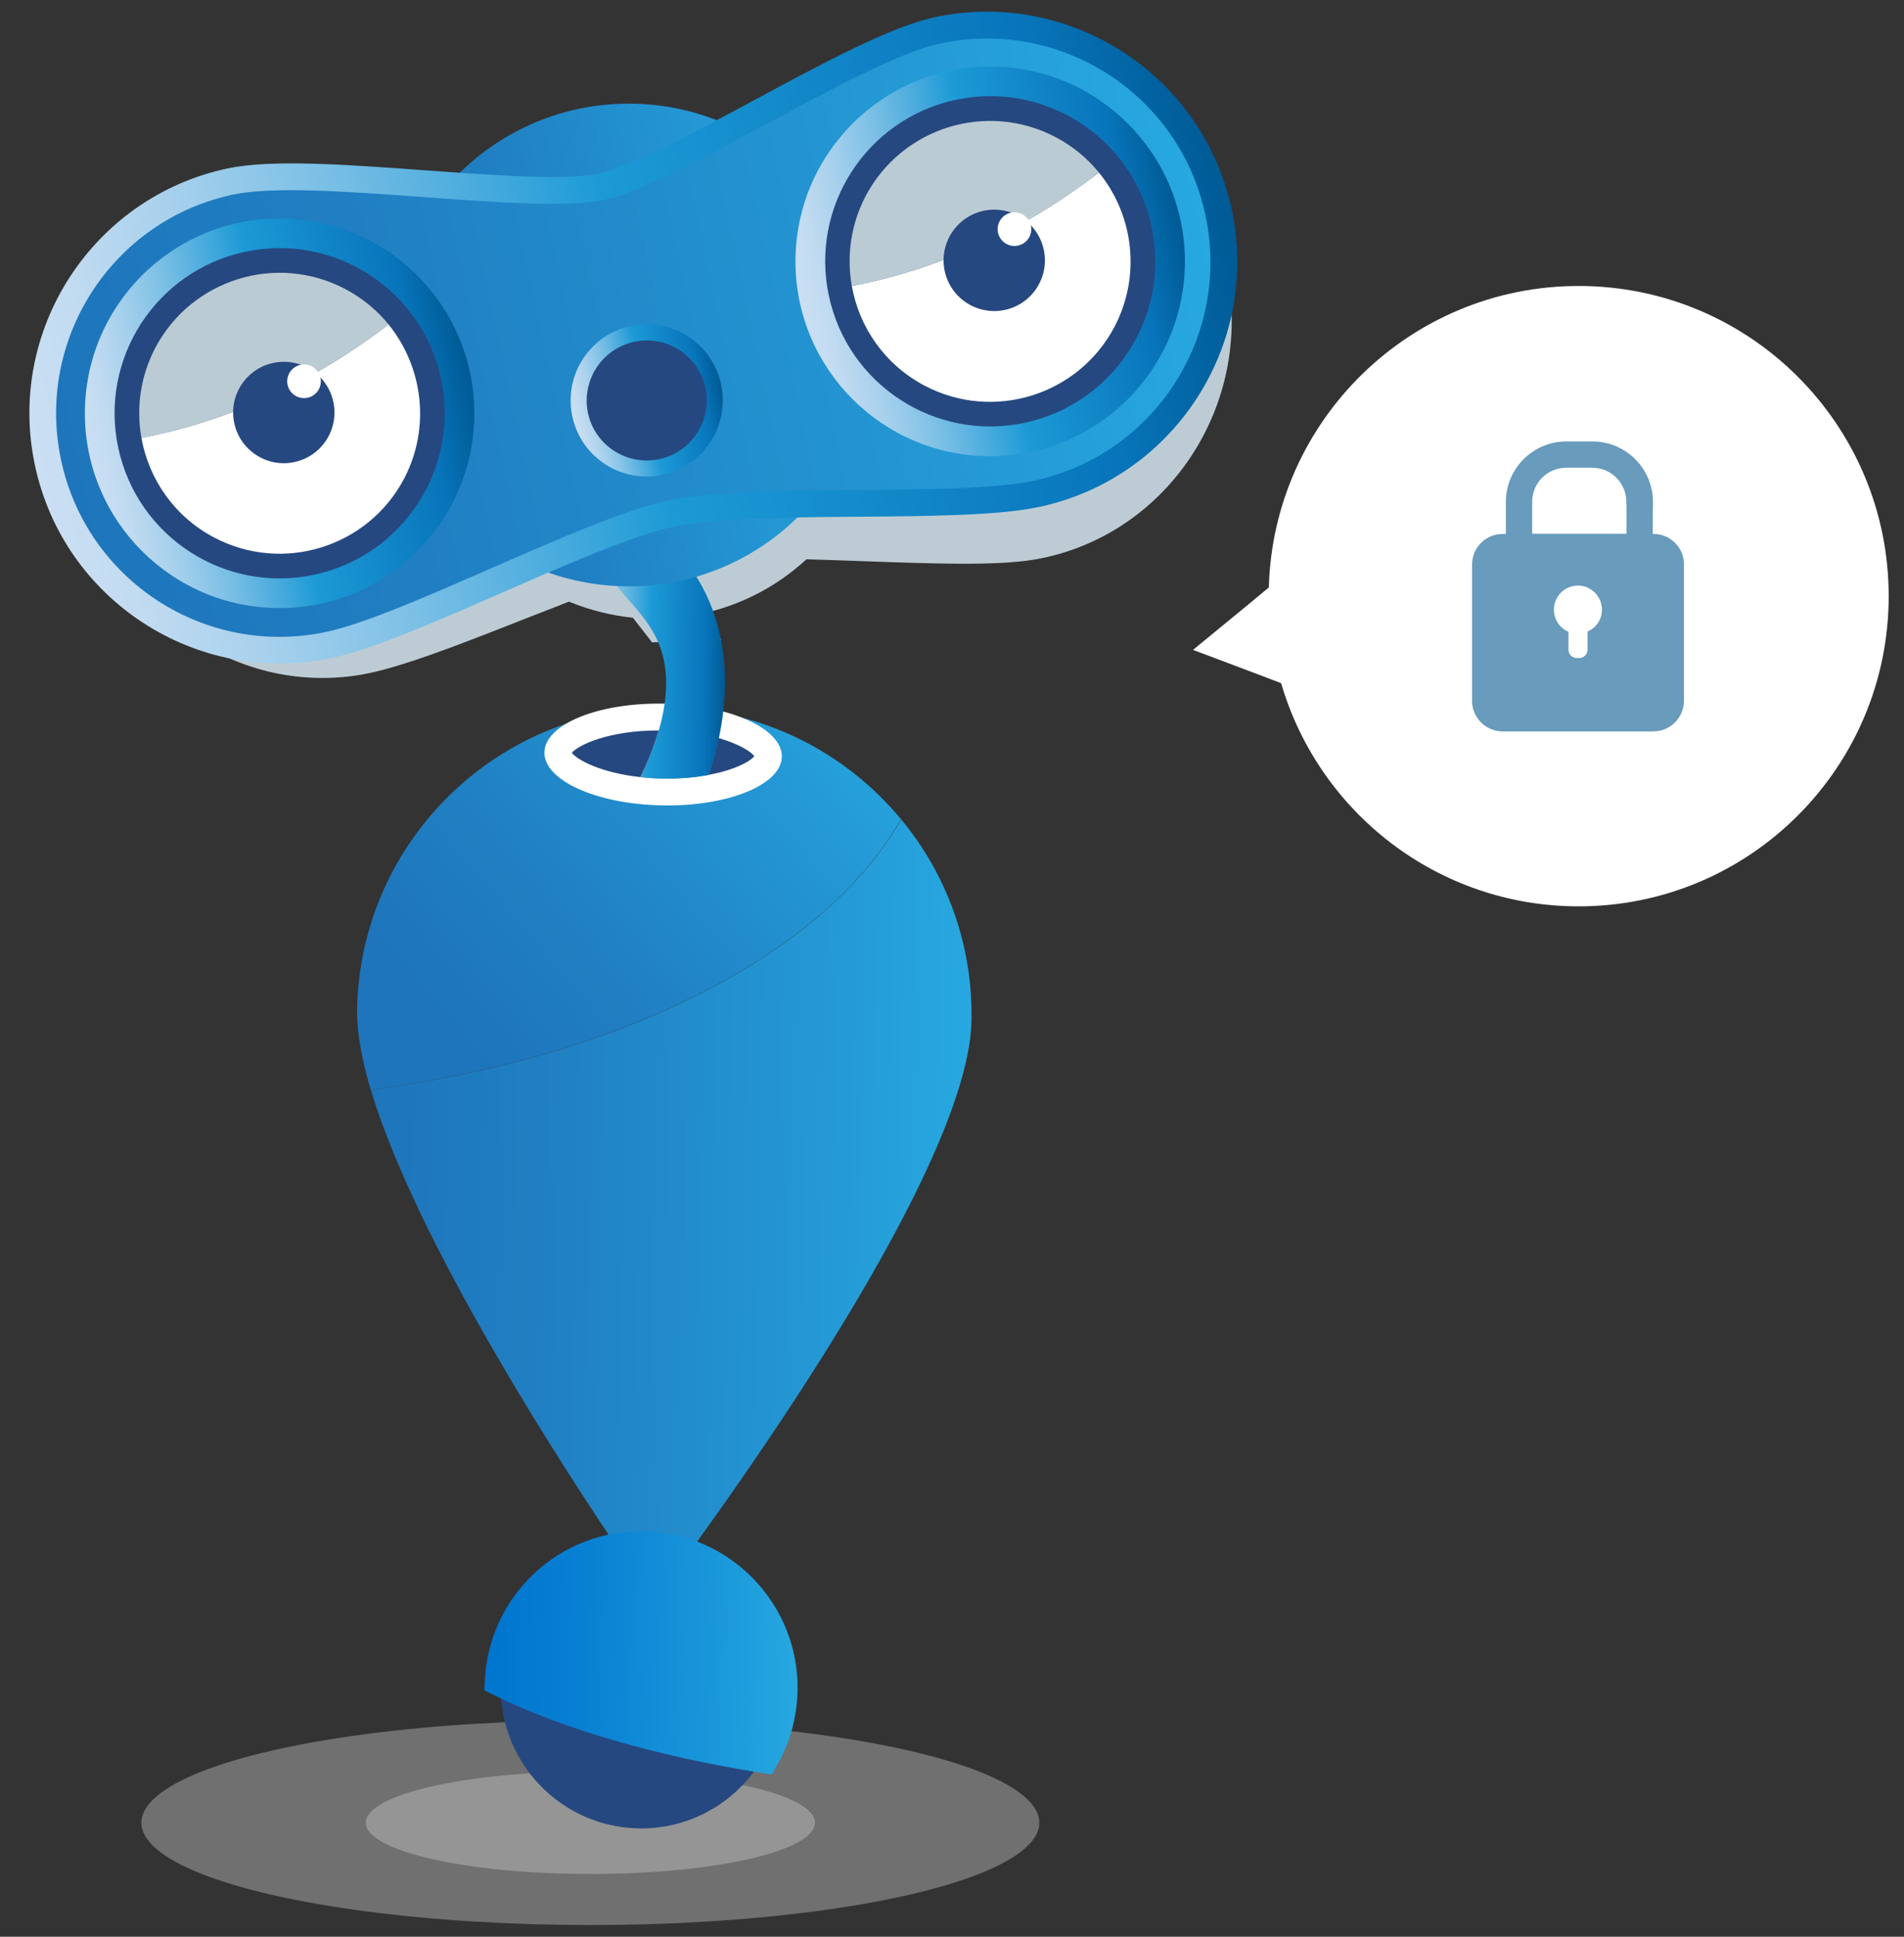 <?xml version="1.0" encoding="utf-8"?>
<!-- Generator: Adobe Illustrator 21.0.2, SVG Export Plug-In . SVG Version: 6.00 Build 0)  -->
<svg version="1.1" id="Layer_1" xmlns="http://www.w3.org/2000/svg" xmlns:xlink="http://www.w3.org/1999/xlink" x="0px" y="0px"
	 viewBox="0 0 1007.2 1024" style="enable-background:new 0 0 1007.2 1024;" xml:space="preserve">
<rect x="0" y="0" width="1007.2" height="1024" fill="#333333" stroke="none"/>
<style type="text/css">
	.st0{fill:#BDCCD4;}
	.st1{opacity:0.32;enable-background:new    ;}
	.st2{fill:#F2F2F2;}
	.st3{fill:#E6E6E6;}
	.st4{fill:url(#SVGID_1_);}
	.st5{fill:url(#SVGID_2_);}
	.st6{fill:#FFFFFF;}
	.st7{fill:none;}
	.st8{fill:#264880;}
	.st9{fill:#3867B0;}
	.st10{fill:url(#SVGID_3_);}
	.st11{fill:#FFFFFF;stroke:#000000;stroke-miterlimit:10;}
	.st12{fill:url(#SVGID_4_);}
	.st13{fill:url(#SVGID_5_);}
	.st14{fill:url(#SVGID_6_);}
	.st15{fill:url(#SVGID_7_);}
	.st16{fill:url(#SVGID_8_);}
	.st17{fill:#BBCBD3;}
	.st18{fill:url(#SVGID_9_);}
	.st19{fill:url(#SVGID_10_);}
	.st20{fill:#689BBC;}
</style>
<g>
	<g>
		<path class="st0" d="M649.8,148.3C638.2,78.7,573.6,31.6,505.6,43.2c-22.1,3.8-56.1,20.6-92.1,38.3c-6.3,3.1-12.7,6.2-18.9,9.3
			c-20.9-9.5-44.6-13.1-68.8-8.9c-23.4,4-44.1,14.7-60.5,29.8c-5.5-0.6-11.1-1.3-16.6-2c-39.7-4.8-77.2-9.3-99.4-5.5
			C81.3,115.9,35.4,182,47,251.6c11.5,69.6,76.2,116.7,144.2,105.1c20.4-3.5,52.4-16.1,86.2-29.4c7.9-3.1,15.8-6.2,23.6-9.2
			c10.7,4.4,22,7.3,33.8,8.5c1.5,2,3.1,4,4.6,5.9c1.9,2.4,3.7,4.8,5.5,7.1l36.7-0.9c-1.9-5.6-4.2-10.6-6.7-15.1
			c19.8-4.9,37.4-14.7,51.7-27.9c9.8,0.3,19.9,0.6,29.9,1c36.3,1.3,70.5,2.6,91-0.9C615.4,284,661.3,217.9,649.8,148.3z"/>
	</g>
	<g>
		<g>
			<g class="st1">
				<ellipse class="st2" cx="312.3" cy="963.7" rx="237.5" ry="54.1"/>
			</g>
			<g class="st1">
				<ellipse class="st3" cx="312.3" cy="963.7" rx="118.8" ry="27.1"/>
			</g>
			<g>
				<g>
					
						<linearGradient id="SVGID_1_" gradientUnits="userSpaceOnUse" x1="98.288" y1="381.968" x2="415.264" y2="381.968" gradientTransform="matrix(1 1.857699e-02 1.857699e-02 -1 89.73 1015.75)">
						<stop  offset="0" style="stop-color:#1E75BB"/>
						<stop  offset="0.286" style="stop-color:#207FC2"/>
						<stop  offset="0.764" style="stop-color:#2499D5"/>
						<stop  offset="1" style="stop-color:#27A8E0"/>
					</linearGradient>
					<path class="st4" d="M513.9,539.7c0.8-40.4-13.3-77.7-37.2-106.5c-40.6,71.3-147,125.7-280.5,143
						c30.8,103.1,149.5,270,149.5,270S512.2,629.4,513.9,539.7z"/>
					
						<linearGradient id="SVGID_2_" gradientUnits="userSpaceOnUse" x1="135.57" y1="480.204" x2="349.887" y2="669.31" gradientTransform="matrix(1 1.857699e-02 1.857699e-02 -1 89.73 1015.75)">
						<stop  offset="0" style="stop-color:#1E75BB"/>
						<stop  offset="0.286" style="stop-color:#207FC2"/>
						<stop  offset="0.764" style="stop-color:#2499D5"/>
						<stop  offset="1" style="stop-color:#27A8E0"/>
					</linearGradient>
					<path class="st5" d="M476.6,433.1c-29.2-35.2-72.9-58-122.2-58.9c-89.7-1.7-163.8,69.7-165.5,159.5
						c-0.2,12.1,2.5,26.5,7.2,42.5C329.7,558.8,436.1,504.4,476.6,433.1z"/>
				</g>
				
					<ellipse transform="matrix(1.857852e-02 -1 1 1.857852e-02 -54.727 742.218)" class="st6" cx="350.7" cy="399" rx="26.9" ry="62.8"/>
				<path class="st7" d="M350.5,411.7c-28.4-0.5-44.9-9.4-48-13.6c3.2-4.1,20.1-12.4,48.5-11.8c28.4,0.5,44.9,9.4,48,13.6
					C395.8,403.9,379,412.2,350.5,411.7z"/>
				<g>
					<path class="st8" d="M348.4,386.2c-26.8,0-42.7,7.9-45.9,11.8c2.6,3.6,15.1,10.6,36.4,12.9c0.2-0.7,0.5-1.3,0.8-1.9
						C343.5,401,346.3,393.4,348.4,386.2z"/>
					<path class="st8" d="M399,399.8c-1.8-2.5-8.2-6.5-18.9-9.6c-1.4,6.4-3.2,12.9-5.4,19.5C388.5,407.2,396.9,402.6,399,399.8z"/>
					<path class="st9" d="M351,386.2c-0.9,0-1.8,0-2.6,0c-2.1,7.2-4.9,14.8-8.6,22.8c-0.3,0.6-0.5,1.3-0.8,1.9
						c3.6,0.4,7.5,0.7,11.6,0.7c9.3,0.2,17.4-0.6,24.2-1.9c2.2-6.6,4.1-13.1,5.4-19.5C372.6,388.1,362.9,386.4,351,386.2z"/>
				</g>
				
					<linearGradient id="SVGID_3_" gradientUnits="userSpaceOnUse" x1="201.989" y1="666.818" x2="281.573" y2="666.818" gradientTransform="matrix(1 1.857699e-02 1.857699e-02 -1 89.73 1015.75)">
					<stop  offset="0" style="stop-color:#CBDFF3"/>
					<stop  offset="5.628450e-02" style="stop-color:#C2DBF1"/>
					<stop  offset="0.15" style="stop-color:#A8D1ED"/>
					<stop  offset="0.269" style="stop-color:#7FC1E6"/>
					<stop  offset="0.408" style="stop-color:#46AADD"/>
					<stop  offset="0.501" style="stop-color:#1C9AD6"/>
					<stop  offset="0.865" style="stop-color:#0875BB"/>
					<stop  offset="0.994" style="stop-color:#005B96"/>
				</linearGradient>
				<path class="st10" d="M381.2,337.2c-3.2-15.3-9-26.9-15.4-36.3c-4.3,0.4-8.7,0.5-13.1,0.4c-13-0.2-25.5-2.4-37.2-6.2
					c4.7,8,10.4,14.6,15.9,20.8c9.1,10.3,16.9,19.2,19.8,33.3c2.2,10.6,1.3,23.1-2.7,37c-2.1,7.2-4.9,14.8-8.6,22.8
					c-0.3,0.6-0.5,1.3-0.8,1.9c3.6,0.4,7.5,0.7,11.6,0.7c9.3,0.2,17.4-0.6,24.2-1.9c2.2-6.6,4.1-13.1,5.4-19.5
					C384.2,371.5,384.6,353.7,381.2,337.2z"/>
				<g>
					<path class="st11" d="M413.4,893.8c0.8-41-31.9-74.9-72.9-75.7c-40.2-0.7-73.5,30.6-75.5,70.5c35.6,17.4,83.5,31.4,138.9,40.3
						C409.7,918.5,413.2,906.5,413.4,893.8z"/>
					<path class="st8" d="M265,888.6c0,0.8-0.1,1.6-0.1,2.4c-0.8,41,31.9,74.9,72.9,75.7c28.3,0.5,53.1-14.8,66.1-37.8
						C348.4,920,300.6,906,265,888.6z"/>
					
						<linearGradient id="SVGID_4_" gradientUnits="userSpaceOnUse" x1="164.178" y1="147.12" x2="329.858" y2="147.12" gradientTransform="matrix(1 1.857699e-02 1.857699e-02 -1 89.73 1015.75)">
						<stop  offset="0" style="stop-color:#0075CF"/>
						<stop  offset="0.286" style="stop-color:#077FD2"/>
						<stop  offset="0.764" style="stop-color:#1B99DB"/>
						<stop  offset="1" style="stop-color:#27A8E0"/>
					</linearGradient>
					<path class="st12" d="M402.5,937.3c-55.7-8.9-104.6-23.1-141.3-41.1l-5-2.5l0.3-5.6c1.1-21.5,10.4-41.5,26.1-56.2
						c15.8-14.8,36.4-22.7,58.1-22.3c45.6,0.8,82.1,38.7,81.2,84.3c-0.3,13.7-3.9,27.3-10.7,39.1l-2.9,5.2L402.5,937.3z"/>
				</g>
				
					<linearGradient id="SVGID_5_" gradientUnits="userSpaceOnUse" x1="299.542" y1="904.344" x2="554.804" y2="904.344" gradientTransform="matrix(0.978 -0.209 -0.209 -0.978 103.785 1155.994)">
					<stop  offset="0" style="stop-color:#1E75BB"/>
					<stop  offset="0.286" style="stop-color:#207FC2"/>
					<stop  offset="0.764" style="stop-color:#2499D5"/>
					<stop  offset="1" style="stop-color:#27A8E0"/>
				</linearGradient>
				<circle class="st13" cx="332.6" cy="182.4" r="127.6"/>
				
					<linearGradient id="SVGID_6_" gradientUnits="userSpaceOnUse" x1="106.684" y1="907.628" x2="754.083" y2="907.628" gradientTransform="matrix(0.978 -0.209 -0.209 -0.978 103.785 1155.994)">
					<stop  offset="0" style="stop-color:#CBDFF3"/>
					<stop  offset="5.628450e-02" style="stop-color:#C2DBF1"/>
					<stop  offset="0.15" style="stop-color:#A8D1ED"/>
					<stop  offset="0.269" style="stop-color:#7FC1E6"/>
					<stop  offset="0.408" style="stop-color:#46AADD"/>
					<stop  offset="0.501" style="stop-color:#1C9AD6"/>
					<stop  offset="0.865" style="stop-color:#0875BB"/>
					<stop  offset="0.994" style="stop-color:#005B96"/>
				</linearGradient>
				<path class="st14" d="M549.8,268c-21.5,4.6-57.8,4.9-96.2,5.2c-37.4,0.3-76.1,0.7-97.2,5.2s-56.6,20-90.9,35
					c-35.2,15.4-68.5,29.9-89.9,34.5c-71.4,15.2-141.9-30.4-157.1-101.8c-15.3-71.3,30.4-141.8,101.7-157c23.3-5,63.1-2.1,105.4,1
					c36.3,2.6,73.8,5.4,90.9,1.7c17.1-3.6,50.2-21.5,82.2-38.7c37.3-20.1,72.5-39,95.8-44c71.4-15.2,141.9,30.4,157.1,101.8
					C666.8,182.3,621.1,252.8,549.8,268z"/>
				
					<linearGradient id="SVGID_7_" gradientUnits="userSpaceOnUse" x1="120.786" y1="907.607" x2="739.862" y2="907.607" gradientTransform="matrix(0.978 -0.209 -0.209 -0.978 103.785 1155.994)">
					<stop  offset="0" style="stop-color:#1E75BB"/>
					<stop  offset="0.286" style="stop-color:#207FC2"/>
					<stop  offset="0.764" style="stop-color:#2499D5"/>
					<stop  offset="1" style="stop-color:#27A8E0"/>
				</linearGradient>
				<path class="st15" d="M497.4,23c-41.8,8.9-139.2,74.4-178,82.7S165,94,123.2,102.9c-63.8,13.6-104.5,76.4-90.9,140.3
					s76.4,104.5,140.3,90.9c40.9-8.7,136.6-60.1,180.8-69.5c44.1-9.4,152.5-1.7,193.4-10.4c63.8-13.6,104.5-76.4,90.9-140.3
					C624.1,50,561.3,9.4,497.4,23z"/>
				
					<linearGradient id="SVGID_8_" gradientUnits="userSpaceOnUse" x1="135.975" y1="907.625" x2="342.025" y2="907.625" gradientTransform="matrix(0.978 -0.209 -0.209 -0.978 103.785 1155.994)">
					<stop  offset="0" style="stop-color:#CBDFF3"/>
					<stop  offset="5.628450e-02" style="stop-color:#C2DBF1"/>
					<stop  offset="0.15" style="stop-color:#A8D1ED"/>
					<stop  offset="0.269" style="stop-color:#7FC1E6"/>
					<stop  offset="0.408" style="stop-color:#46AADD"/>
					<stop  offset="0.501" style="stop-color:#1C9AD6"/>
					<stop  offset="0.865" style="stop-color:#0875BB"/>
					<stop  offset="0.994" style="stop-color:#005B96"/>
				</linearGradient>
				<circle class="st16" cx="147.9" cy="218.5" r="103"/>
				
					<ellipse transform="matrix(0.978 -0.209 0.209 0.978 -42.381 35.717)" class="st8" cx="147.9" cy="218.5" rx="87.3" ry="87.3"/>
				<path class="st6" d="M205.5,171.5c-39.7,30.6-84.6,51.2-130.7,60c3.9,21.8,17.4,41.6,38.5,52.7c36.3,19.1,81.2,5.2,100.4-31
					C228,226,223.7,193.9,205.5,171.5z"/>
				<path class="st17" d="M205.5,171.5c-6.1-7.5-13.8-13.9-22.9-18.7c-36.3-19.1-81.2-5.2-100.4,31c-8,15.2-10.2,32-7.4,47.7
					C120.8,222.7,165.8,202.2,205.5,171.5z"/>
				
					<ellipse transform="matrix(0.978 -0.209 0.209 0.978 -42.249 36.168)" class="st8" cx="150.1" cy="218.1" rx="26.8" ry="26.8"/>
				
					<ellipse transform="matrix(0.978 -0.209 0.209 0.978 -38.566 38.039)" class="st6" cx="160.8" cy="201.6" rx="8.9" ry="8.9"/>
				
					<linearGradient id="SVGID_9_" gradientUnits="userSpaceOnUse" x1="520.37" y1="907.625" x2="726.42" y2="907.625" gradientTransform="matrix(0.978 -0.209 -0.209 -0.978 103.785 1155.994)">
					<stop  offset="0" style="stop-color:#CBDFF3"/>
					<stop  offset="5.628450e-02" style="stop-color:#C2DBF1"/>
					<stop  offset="0.15" style="stop-color:#A8D1ED"/>
					<stop  offset="0.269" style="stop-color:#7FC1E6"/>
					<stop  offset="0.408" style="stop-color:#46AADD"/>
					<stop  offset="0.501" style="stop-color:#1C9AD6"/>
					<stop  offset="0.865" style="stop-color:#0875BB"/>
					<stop  offset="0.994" style="stop-color:#005B96"/>
				</linearGradient>
				<circle class="st18" cx="523.8" cy="138.2" r="103"/>
				
					<ellipse transform="matrix(0.978 -0.209 0.209 0.978 -17.313 112.471)" class="st8" cx="523.8" cy="138.2" rx="87.3" ry="87.3"/>
				<path class="st6" d="M581.3,91.2c-39.7,30.6-84.6,51.2-130.7,60c3.9,21.8,17.4,41.6,38.5,52.7c36.3,19.1,81.2,5.2,100.4-31
					C603.8,145.7,599.6,113.6,581.3,91.2z"/>
				<path class="st17" d="M581.3,91.2c-6.1-7.5-13.8-13.9-22.9-18.7c-36.3-19.1-81.2-5.2-100.4,31c-8,15.2-10.2,32-7.4,47.7
					C496.7,142.4,541.6,121.9,581.3,91.2z"/>
				
					<ellipse transform="matrix(0.978 -0.209 0.209 0.978 -17.162 112.899)" class="st8" cx="525.9" cy="137.7" rx="26.8" ry="26.8"/>
				
					<ellipse transform="matrix(0.978 -0.209 0.209 0.978 -13.479 114.77)" class="st6" cx="536.6" cy="121.2" rx="8.9" ry="8.9"/>
				
					<linearGradient id="SVGID_10_" gradientUnits="userSpaceOnUse" x1="390.091" y1="873.704" x2="470.594" y2="873.704" gradientTransform="matrix(0.978 -0.209 -0.209 -0.978 103.785 1155.994)">
					<stop  offset="0" style="stop-color:#CBDFF3"/>
					<stop  offset="5.628450e-02" style="stop-color:#C2DBF1"/>
					<stop  offset="0.15" style="stop-color:#A8D1ED"/>
					<stop  offset="0.269" style="stop-color:#7FC1E6"/>
					<stop  offset="0.408" style="stop-color:#46AADD"/>
					<stop  offset="0.501" style="stop-color:#1C9AD6"/>
					<stop  offset="0.865" style="stop-color:#0875BB"/>
					<stop  offset="0.994" style="stop-color:#005B96"/>
				</linearGradient>
				<path class="st19" d="M350.5,251.1c-14,3-28.7-1.8-38.3-12.4c-9.6-10.6-12.8-25.7-8.4-39.4c4.4-13.6,15.9-24,29.9-27
					s28.7,1.8,38.3,12.4c9.6,10.6,12.8,25.7,8.4,39.4C376,237.7,364.5,248.1,350.5,251.1z"/>
				<path class="st8" d="M335.5,180.7L335.5,180.7c-11.1,2.4-20.1,10.5-23.6,21.3l0,0c-3.5,10.8-1,22.6,6.6,31l0,0
					c7.6,8.4,19.1,12.1,30.2,9.8l0,0c11.1-2.4,20.1-10.5,23.6-21.3l0,0c3.5-10.8,1-22.6-6.6-31l0,0
					C358.1,182,346.6,178.3,335.5,180.7z"/>
			</g>
		</g>
	</g>
</g>
<g>
	<path class="st6" d="M835.1,151.2c-89,0-161.5,71-163.9,159.4L659,320.7l-27.9,22.9l33.7,12.7l12.9,4.9
		c19.9,68.2,82.8,118,157.4,118c90.5,0,164-73.4,164-164S925.7,151.2,835.1,151.2z"/>
	<path class="st20" d="M874.7,282.3h-0.4V269h0.1v-3.6c0-17.6-14.3-32-32-32h-13.8c-17.6,0-32,14.3-32,32v16.9h-1.7
		c-9,0-16.2,7.3-16.2,16.2v72c0,9,7.3,16.2,16.2,16.2h79.7c9,0,16.2-7.3,16.2-16.2v-72C890.9,289.6,883.6,282.3,874.7,282.3z
		 M839.8,333.9v9.6c0,2.4-1.9,4.4-4.4,4.4h-1.3c-2.4,0-4.4-1.9-4.4-4.4V334c-4.6-1.9-7.7-6.4-7.7-11.7c0-7,5.7-12.7,12.7-12.7
		c7,0,12.7,5.7,12.7,12.7C847.5,327.5,844.3,332,839.8,333.9z M860.4,266.8L860.4,266.8l0,15.4h-49.9v-16.9c0-10,8.1-18,18-18h13.8
		c10,0,18,8.1,18,18V266.8z"/>
</g>
</svg>
